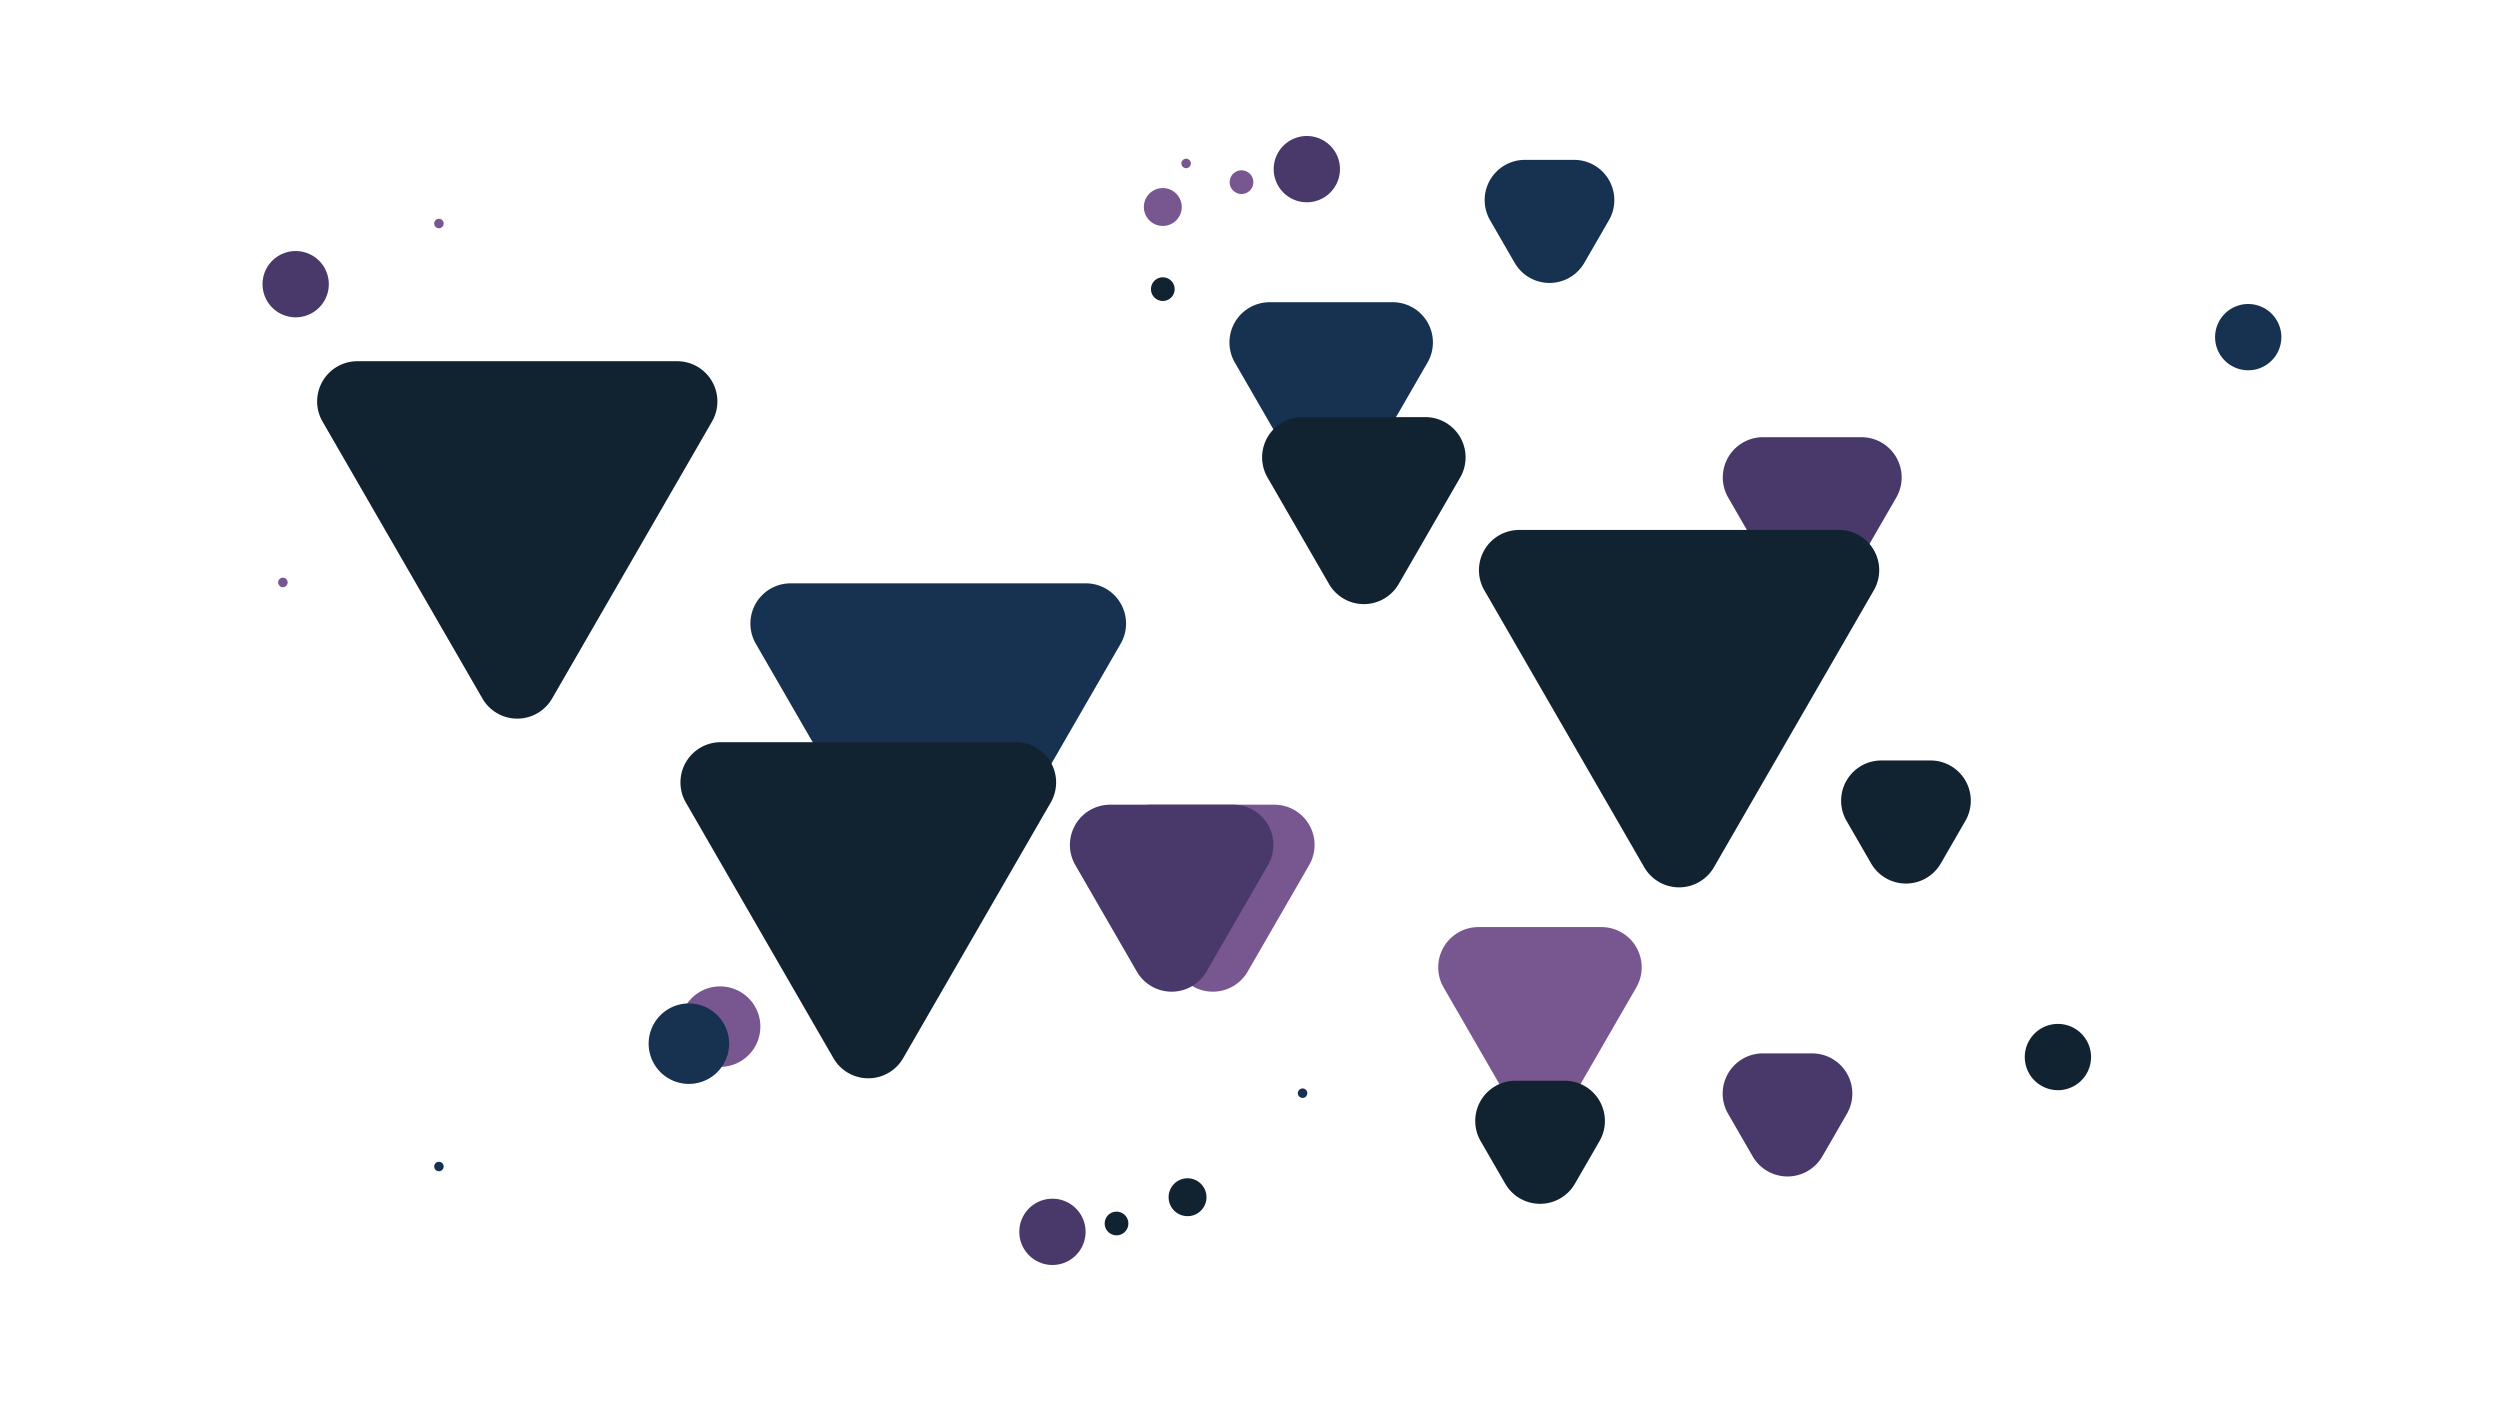 <svg xmlns="http://www.w3.org/2000/svg" viewBox="0 0 1920 1080"><defs><style>.cls-1{fill:#785690;}.cls-2{fill:#48396a;}.cls-3{fill:#173250;}.cls-4{fill:#112230;}</style></defs><title>Down - Website Triangle Animation</title><g id="Triangle_Backdrop-2" data-name="Triangle Backdrop"><g id="Purple"><path id="_58" data-name="58" class="cls-1" d="M958.223,746.155l47.228-81.8A30.9,30.9,0,0,0,978.689,618H884.233a30.9,30.9,0,0,0-26.763,46.354l47.228,81.8A30.9,30.9,0,0,0,958.223,746.155Z"/><path id="_8" data-name="8" class="cls-1" d="M214.115,445.47h0a3.635,3.635,0,0,0,3.148,5.453h0a3.635,3.635,0,0,0,3.149-5.453h0A3.635,3.635,0,0,0,214.115,445.47Z"/><path id="_6" data-name="6" class="cls-1" d="M907.791,123.718h0a3.635,3.635,0,0,0,3.149,5.453h0a3.635,3.635,0,0,0,3.149-5.453h0A3.635,3.635,0,0,0,907.791,123.718Z"/><path id="_57" data-name="57" class="cls-1" d="M1209.444,840.155l47.228-81.8A30.9,30.9,0,0,0,1229.909,712h-94.456a30.9,30.9,0,0,0-26.763,46.354l47.229,81.8A30.9,30.9,0,0,0,1209.444,840.155Z"/><path id="_45" data-name="45" class="cls-1" d="M579.818,803.905h0a30.9,30.9,0,0,0-26.762-46.354h0a30.9,30.9,0,0,0-26.763,46.354h0A30.9,30.9,0,0,0,579.818,803.905Z"/><path id="_38" data-name="38" class="cls-1" d="M340.248,173.489h0a3.635,3.635,0,0,0-3.148-5.453h0a3.636,3.636,0,0,0-3.149,5.454h0A3.636,3.636,0,0,0,340.248,173.489Z"/><path id="_35" data-name="35" class="cls-1" d="M961.347,144.441h0a9.089,9.089,0,0,0-7.871-13.634h0a9.09,9.09,0,0,0-7.872,13.634h0A9.09,9.09,0,0,0,961.347,144.441Z"/><path id="_31" data-name="31" class="cls-1" d="M905.626,166.255h0a14.542,14.542,0,0,0-12.594-21.814h0a14.543,14.543,0,0,0-12.594,21.814h0A14.542,14.542,0,0,0,905.626,166.255Z"/></g><g id="Dark_Purple" data-name="Dark Purple"><path id="_54" data-name="54" class="cls-2" d="M926.593,746.155l47.229-81.8A30.9,30.9,0,0,0,947.059,618H852.6a30.9,30.9,0,0,0-26.763,46.354l47.228,81.8A30.9,30.9,0,0,0,926.593,746.155Z"/><path id="_20" data-name="20" class="cls-2" d="M981.608,117.174h0a25.449,25.449,0,0,0,22.039,38.174h0a25.449,25.449,0,0,0,22.04-38.174h0A25.448,25.448,0,0,0,981.608,117.174Z"/><path id="_18" data-name="18" class="cls-2" d="M205.04,205.522h0A25.449,25.449,0,0,0,227.079,243.7h0a25.449,25.449,0,0,0,22.04-38.174h0A25.448,25.448,0,0,0,205.04,205.522Z"/><path id="_42" data-name="42" class="cls-2" d="M1418.553,447.56l37.783-65.442a30.9,30.9,0,0,0-26.763-46.354h-75.565a30.9,30.9,0,0,0-26.763,46.354l37.783,65.442A30.9,30.9,0,0,0,1418.553,447.56Z"/><path id="_46" data-name="46" class="cls-2" d="M830.316,958.782h0a25.45,25.45,0,0,0-22.04-38.174h0a25.45,25.45,0,0,0-22.04,38.174h0A25.45,25.45,0,0,0,830.316,958.782Z"/><path id="_43" data-name="43" class="cls-2" d="M1399.568,888.074l18.891-32.72A30.9,30.9,0,0,0,1391.7,809h-37.783a30.9,30.9,0,0,0-26.763,46.354l18.892,32.72A30.9,30.9,0,0,0,1399.568,888.074Z"/></g><g id="Blue"><path id="_56" data-name="56" class="cls-3" d="M1049.11,360.252l47.229-81.8a30.9,30.9,0,0,0-26.763-46.354H975.12a30.9,30.9,0,0,0-26.763,46.354l47.228,81.8A30.9,30.9,0,0,0,1049.11,360.252Z"/><path id="_53" data-name="53" class="cls-3" d="M747.323,690.678,860.671,494.354A30.9,30.9,0,0,0,833.908,448h-226.7a30.9,30.9,0,0,0-26.762,46.354L693.8,690.678A30.9,30.9,0,0,0,747.323,690.678Z"/><path id="_49" data-name="49" class="cls-3" d="M1748.673,271.651h0a25.449,25.449,0,0,0-22.04-38.174h0a25.449,25.449,0,0,0-22.039,38.174h0A25.449,25.449,0,0,0,1748.673,271.651Z"/><path id="_44" data-name="44" class="cls-3" d="M555.823,816.993h0a30.9,30.9,0,0,0-26.762-46.354h0A30.9,30.9,0,0,0,502.3,816.993h0A30.9,30.9,0,0,0,555.823,816.993Z"/><path id="_40" data-name="40" class="cls-3" d="M1216.779,201.847l18.891-32.721a30.9,30.9,0,0,0-26.763-46.354h-37.782a30.9,30.9,0,0,0-26.763,46.354l18.892,32.721A30.9,30.9,0,0,0,1216.779,201.847Z"/><path id="_37" data-name="37" class="cls-3" d="M340.249,897.7h0a3.635,3.635,0,0,0-3.149-5.453h0a3.635,3.635,0,0,0-3.148,5.453h0A3.635,3.635,0,0,0,340.249,897.7Z"/><path id="_34" data-name="34" class="cls-3" d="M1003.524,841.389h0a3.636,3.636,0,0,0-3.149-5.453h0a3.635,3.635,0,0,0-3.148,5.453h0A3.635,3.635,0,0,0,1003.524,841.389Z"/></g><g id="Dark_Blue" data-name="Dark Blue"><path id="_16" data-name="16" class="cls-4" d="M899.436,912.194h0a14.542,14.542,0,0,0,12.594,21.813h0a14.542,14.542,0,0,0,12.6-21.813h0A14.543,14.543,0,0,0,899.436,912.194Z"/><path id="_15" data-name="15" class="cls-4" d="M885.162,217.518h0a9.088,9.088,0,0,0,7.871,13.633h0a9.088,9.088,0,0,0,7.871-13.633h0A9.088,9.088,0,0,0,885.162,217.518Z"/><path id="_14" data-name="14" class="cls-4" d="M849.625,935.1h0a9.088,9.088,0,0,0,7.871,13.633h0a9.088,9.088,0,0,0,7.871-13.633h0A9.089,9.089,0,0,0,849.625,935.1Z"/><path id="_55" data-name="55" class="cls-4" d="M1074.2,448.508l47.228-81.8a30.9,30.9,0,0,0-26.763-46.354h-94.456a30.9,30.9,0,0,0-26.762,46.354l47.228,81.8A30.9,30.9,0,0,0,1074.2,448.508Z"/><path id="_52" data-name="52" class="cls-4" d="M1316.3,666.038l122.793-212.683A30.9,30.9,0,0,0,1412.332,407H1166.746a30.9,30.9,0,0,0-26.763,46.355l122.793,212.683A30.9,30.9,0,0,0,1316.3,666.038Z"/><path id="_51" data-name="51" class="cls-4" d="M424.027,536.452,546.82,323.769a30.9,30.9,0,0,0-26.762-46.354H274.472a30.9,30.9,0,0,0-26.763,46.354L370.5,536.452A30.9,30.9,0,0,0,424.027,536.452Z"/><path id="_47" data-name="47" class="cls-4" d="M1602.522,824.538h0a25.45,25.45,0,0,0-22.04-38.174h0a25.45,25.45,0,0,0-22.04,38.174h0A25.45,25.45,0,0,0,1602.522,824.538Z"/><path id="_41" data-name="41" class="cls-4" d="M1490.541,663.116l18.892-32.72a30.9,30.9,0,0,0-26.763-46.354h-37.783a30.9,30.9,0,0,0-26.762,46.354l18.891,32.72A30.9,30.9,0,0,0,1490.541,663.116Z"/><path id="_60" data-name="60" class="cls-4" d="M1209.541,909.075l18.892-32.72A30.9,30.9,0,0,0,1201.67,830h-37.783a30.9,30.9,0,0,0-26.762,46.355l18.891,32.72A30.9,30.9,0,0,0,1209.541,909.075Z"/><path id="_50" data-name="50" class="cls-4" d="M693.611,812.678,806.958,616.355A30.9,30.9,0,0,0,780.2,570H553.5a30.9,30.9,0,0,0-26.763,46.355L640.085,812.678A30.9,30.9,0,0,0,693.611,812.678Z"/></g></g></svg>